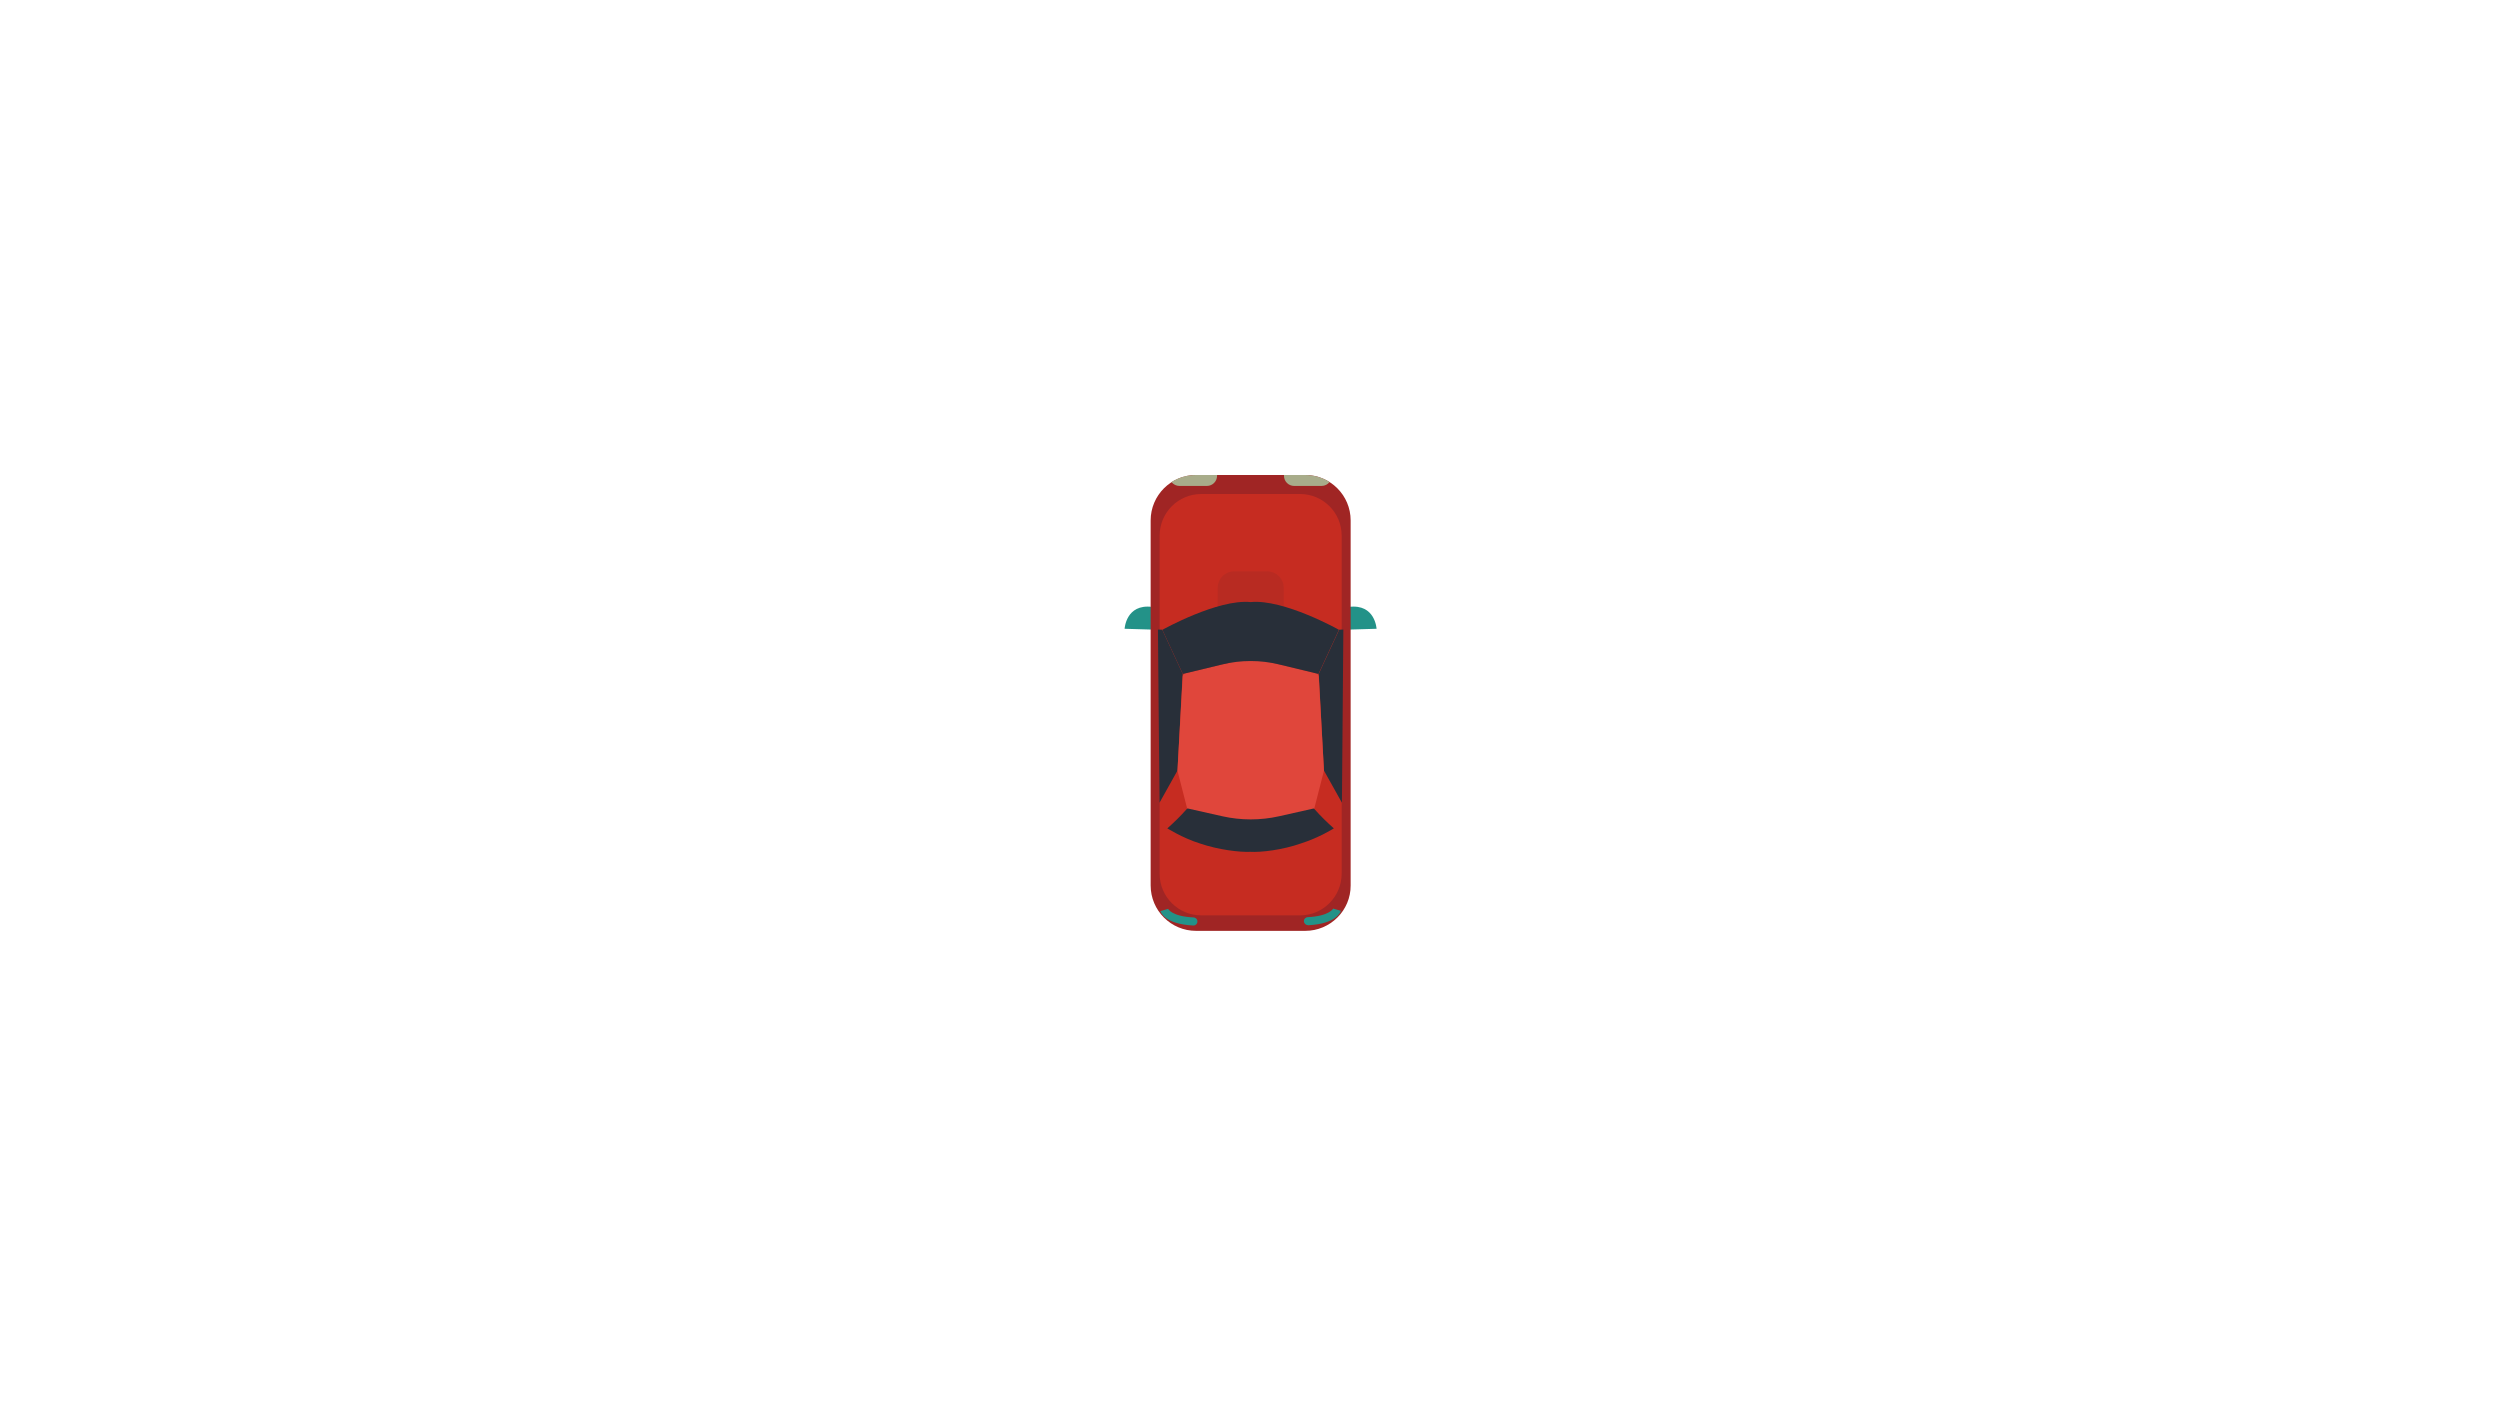 <?xml version="1.0" encoding="utf-8"?>
<!-- Generator: Adobe Illustrator 16.0.0, SVG Export Plug-In . SVG Version: 6.00 Build 0)  -->
<!DOCTYPE svg PUBLIC "-//W3C//DTD SVG 1.1//EN" "http://www.w3.org/Graphics/SVG/1.1/DTD/svg11.dtd">
<svg version="1.1" id="图层_1" xmlns="http://www.w3.org/2000/svg" xmlns:xlink="http://www.w3.org/1999/xlink" x="0px" y="0px"
	 width="1920px" height="1080px" viewBox="0 0 1920 1080" style="enable-background:new 0 0 1920 1080;" xml:space="preserve">
<style type="text/css">
<![CDATA[
	.st0{fill:#E0463B;}
	.st1{fill:#B82B22;}
	.st2{fill:#239288;}
	.st3{fill:#282F39;}
	.st4{fill:#C62C21;}
	.st5{fill:#A02524;}
	.st6{fill:#A8AC8A;}
]]>
</style>
<g>
	<path class="st2" d="M1036.8,483.5l20.4-0.6c0,0-1-19.3-21.1-16.8L1036.8,483.5z"/>
	<path class="st2" d="M884.1,483.5l-20.4-0.6c0,0,1-19.3,21.1-16.8L884.1,483.5z"/>
	<path class="st5" d="M1002.4,714.9h-83.8c-19.3,0-34.9-15.6-34.9-34.9V399.7c0-19.3,15.6-34.9,34.9-34.9h83.8
		c19.3,0,34.9,15.6,34.9,34.9V680C1037.4,699.2,1021.7,714.9,1002.4,714.9z"/>
	<path class="st4" d="M998.4,703h-75.8c-17.7,0-32-14.3-32-32V411.4c0-17.7,14.3-32,32-32h75.8c17.7,0,32,14.3,32,32v259.5
		C1030.4,688.6,1016.1,703,998.4,703z"/>
	<path class="st1" d="M947.9,438.8h25.3c7,0,12.7,5.7,12.7,12.7v54.7c0,7-5.7,12.7-12.7,12.7h-25.3c-7,0-12.7-5.7-12.7-12.7v-54.7
		C935.2,444.5,940.9,438.8,947.9,438.8z"/>
	<g>
		<path class="st2" d="M916.6,710.8c-0.1,0-0.1,0-0.2,0c-21.7-1.1-24.9-10-25.2-11.1l5.9-1.7c0,0,0-0.1,0-0.1
			c0,0.1,2.6,5.9,19.6,6.7c1.7,0.1,3,1.5,2.9,3.2C919.6,709.5,918.2,710.8,916.6,710.8z"/>
	</g>
	<g>
		<path class="st2" d="M1004.5,710.5c-1.6,0-3-1.3-3.1-2.9c-0.1-1.7,1.2-3.1,2.9-3.2c17-0.9,19.6-6.7,19.6-6.7c0,0.1,0,0.1,0,0.1
			l5.9,1.7c-0.3,1-3.5,10-25.2,11.1C1004.6,710.5,1004.5,710.5,1004.5,710.5z"/>
	</g>
	<g>
		<g>
			<polygon class="st3" points="904.3,591.8 890.5,616.5 889.3,483.5 892.6,483.6 908.3,517.5 			"/>
			<polygon class="st3" points="1016.8,591.8 1030.6,616.5 1031.7,483.5 1028.5,483.6 1012.8,517.5 			"/>
		</g>
	</g>
	<path class="st3" d="M896.5,636.2c5.2-4.6,10.2-9.5,14.8-14.7c5.3-5.8,12.5-7.9,19.2-5.8c19.6,6.2,40.3,6.2,59.9,0
		c6.7-2.1,13.9,0,19.2,5.8c4.6,5.2,9.6,10.1,14.8,14.7c0.1-0.1-11.3,7.2-25.4,11.6c-13.9,4.9-30.5,6.9-38.7,6.4
		c-8.2,0.4-24.7-1.6-38.7-6.4C907.9,643.5,896.5,636.1,896.5,636.2z"/>
	<path class="st0" d="M1010.7,517.1l-48-11.6c-1.4-0.3-2.9-0.3-4.3,0l-48,11.6c-1.2,0.3-2,1.3-2.1,2.5l-4,72.3l7.4,28.9l27.1,6.1
		c14.3,3.2,29.2,3.2,43.5,0l27.1-6.1l7.4-28.9l-4-72.3C1012.7,518.3,1011.8,517.3,1010.7,517.1z"/>
	<path class="st6" d="M1002.4,364.8h-16.3c0,0.2,0,0.4,0,0.6c0,4.3,3.5,7.8,7.8,7.8h21.1c2.5,0,4.7-1.2,6.1-3
		C1015.8,366.8,1009.3,364.8,1002.4,364.8z"/>
	<path class="st6" d="M918.4,364.8h16.3c0,0.2,0,0.4,0,0.6c0,4.3-3.5,7.8-7.8,7.8h-21.1c-2.5,0-4.7-1.2-6.1-3
		C905.1,366.8,911.5,364.8,918.4,364.8z"/>
	<path class="st3" d="M960.5,462.4c-25.3-2.5-67.8,21.3-67.8,21.3l15.7,33.9l30.2-7.3c14.4-3.5,29.4-3.5,43.8,0l30.2,7.3l15.7-33.9
		C1028.3,483.6,985.8,459.9,960.5,462.4z"/>
</g>
</svg>
